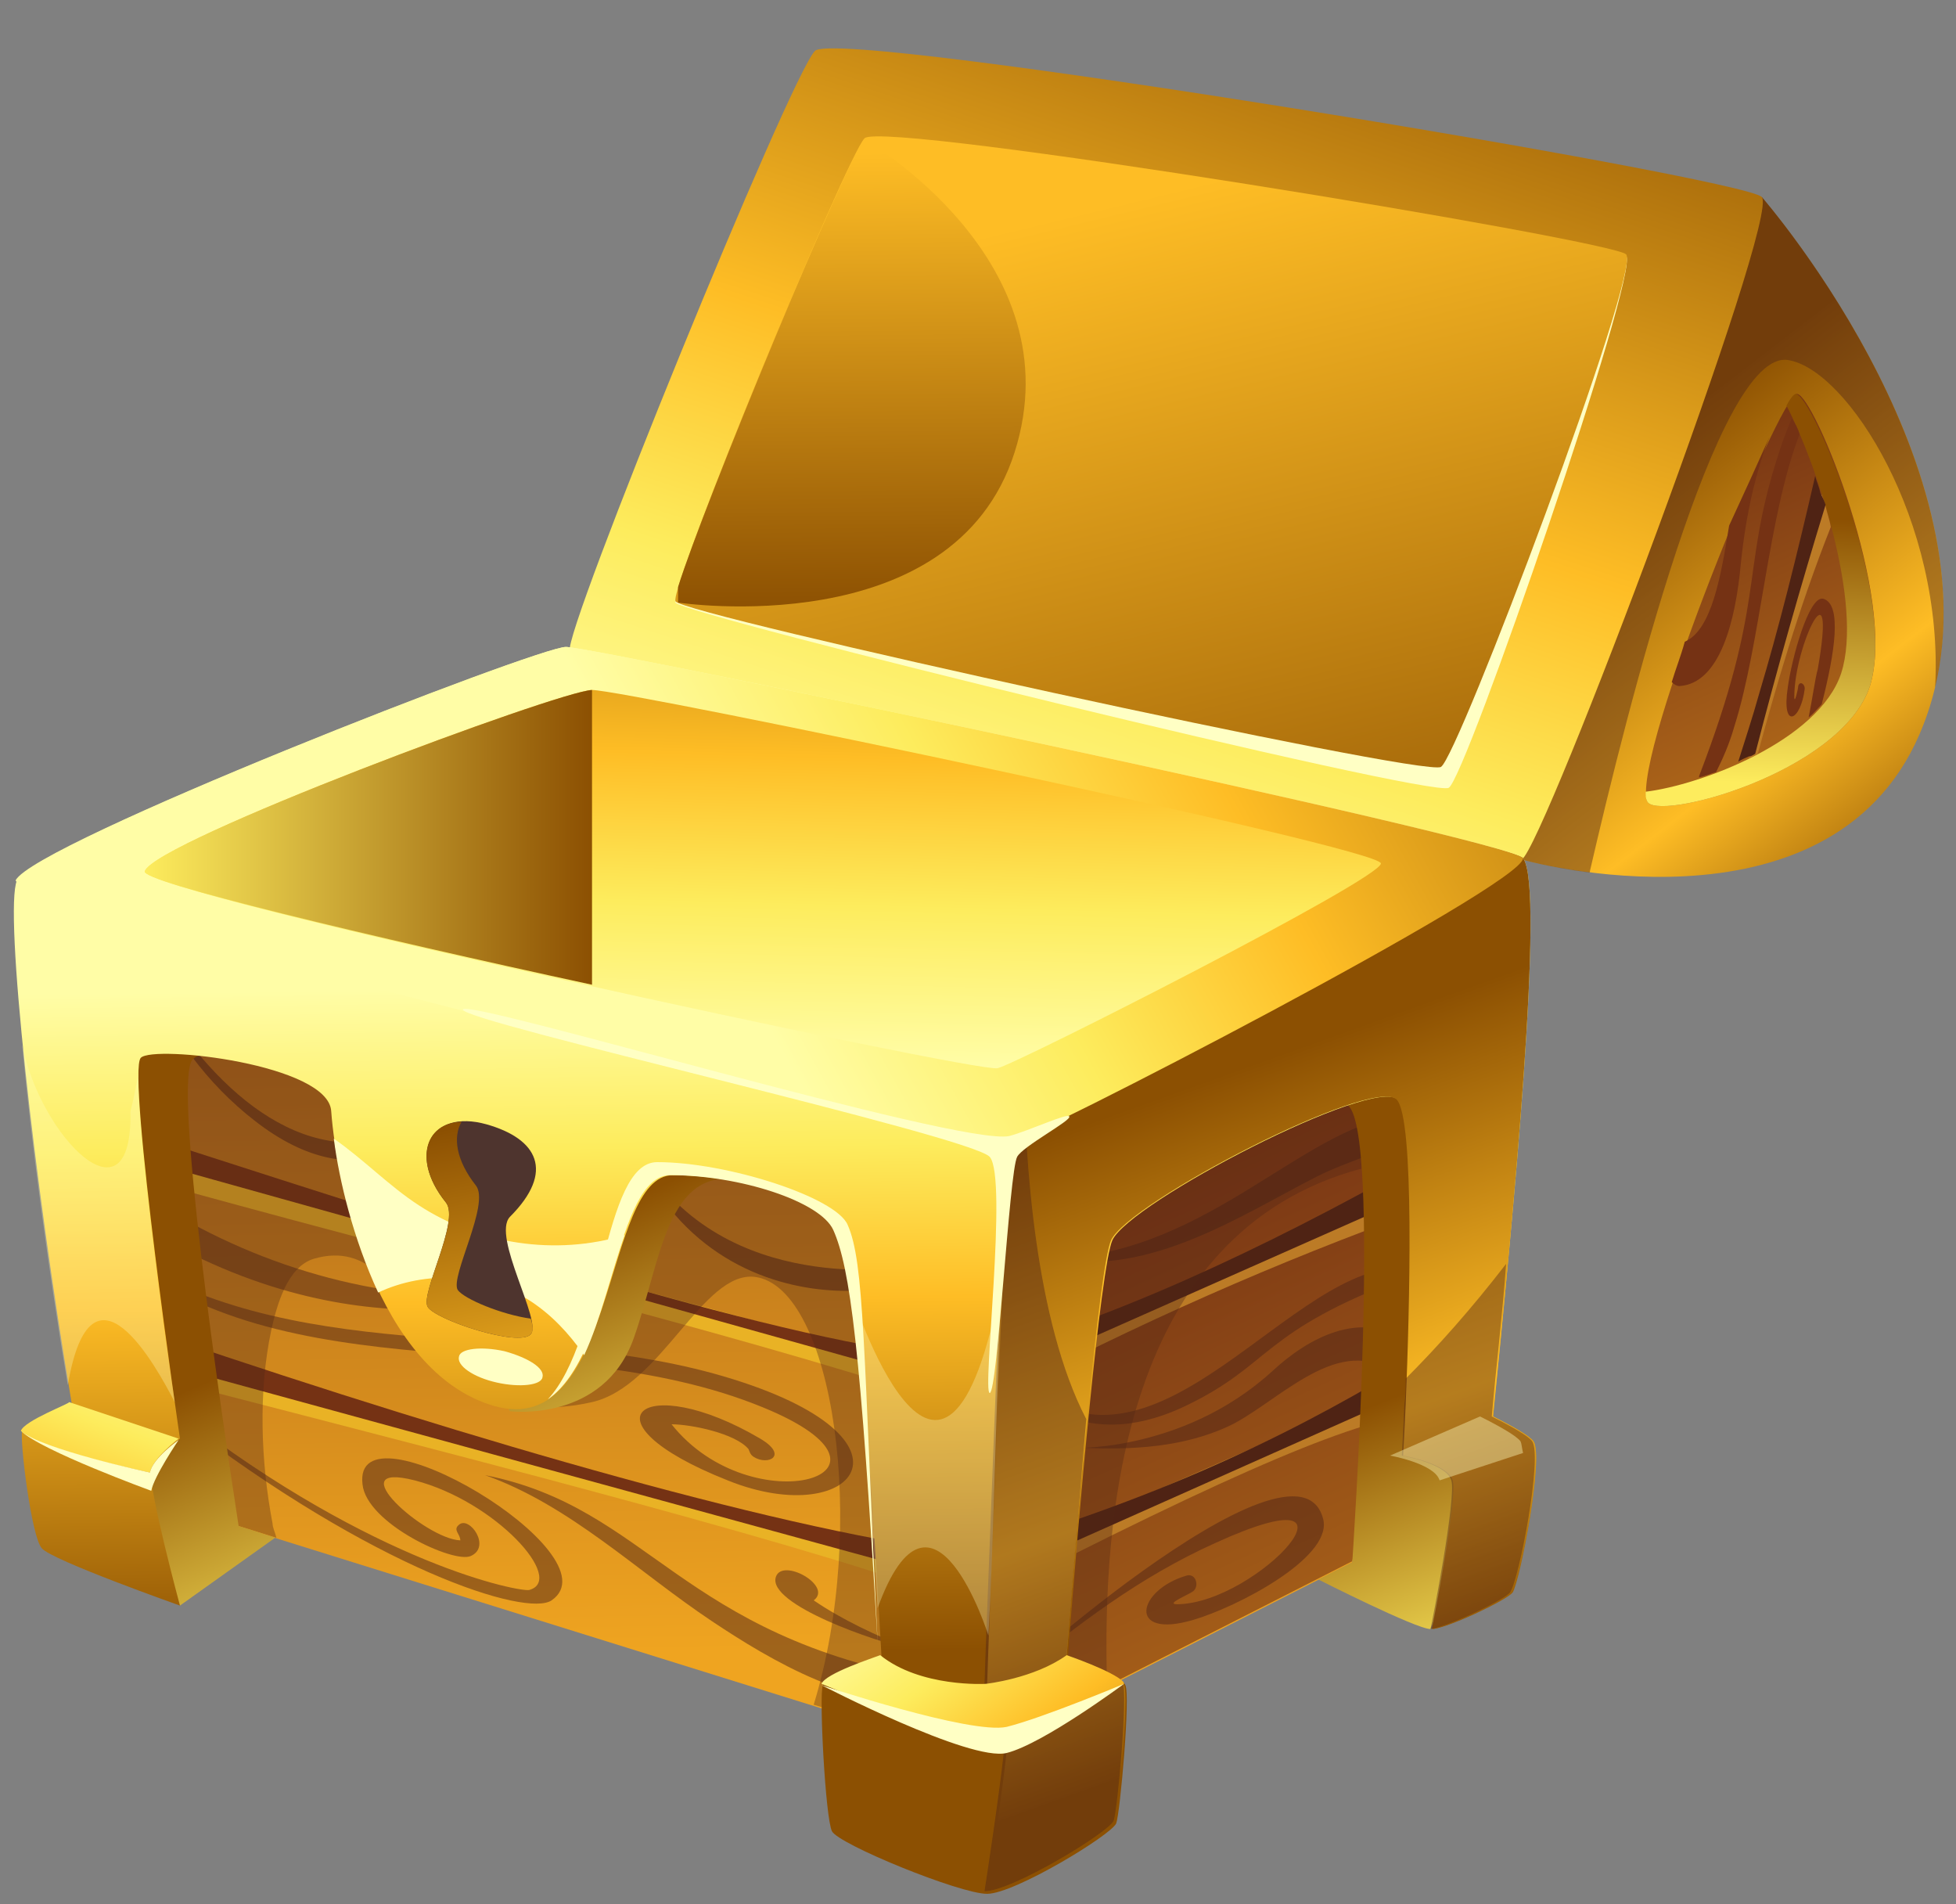 <?xml version="1.0" encoding="utf-8"?>
<!-- Generator: Adobe Illustrator 19.2.1, SVG Export Plug-In . SVG Version: 6.00 Build 0)  -->
<svg version="1.1" id="chest-open" xmlns="http://www.w3.org/2000/svg" xmlns:xlink="http://www.w3.org/1999/xlink" x="0px" y="0px"
	 viewBox="0 0 150 146" style="enable-background:new 0 0 150 146;" xml:space="preserve">
<rect x="0" y="0" width="150" height="146" fill="#808080" stroke="none"/>
<style type="text/css">
	.st0{fill:url(#SVGID_1_);}
	.st1{fill:url(#SVGID_2_);}
	.st2{fill:url(#SVGID_3_);}
	.st3{fill:#BC7B26;}
	.st4{fill:#753214;}
	.st5{fill:#4F2314;}
	.st6{opacity:0.45;}
	.st7{fill:#512516;}
	.st8{fill:url(#SVGID_4_);}
	.st9{fill:#FFFFC4;}
	.st10{fill:url(#SVGID_5_);}
	.st11{fill:url(#SVGID_6_);}
	.st12{fill:url(#SVGID_7_);}
	.st13{fill:url(#SVGID_8_);}
	.st14{fill:#E9B225;}
	.st15{opacity:0.5;fill:#512516;enable-background:new    ;}
	.st16{opacity:0.6;fill:#512516;enable-background:new    ;}
	.st17{opacity:0.35;fill:#512516;enable-background:new    ;}
	.st18{fill:url(#SVGID_9_);}
	.st19{fill:url(#SVGID_10_);}
	.st20{fill:url(#SVGID_11_);}
	.st21{fill:url(#SVGID_12_);}
	.st22{fill:#4E342E;}
	.st23{fill:url(#SVGID_13_);}
	.st24{fill:url(#SVGID_14_);}
	.st25{fill:url(#SVGID_15_);}
	.st26{fill:url(#SVGID_16_);}
	.st27{fill:url(#SVGID_17_);}
	.st28{fill:url(#SVGID_18_);}
	.st29{opacity:0.3;}
	.st30{opacity:0.42;fill:#512516;enable-background:new    ;}
	.st31{opacity:0.4;fill:#FFFFC4;enable-background:new    ;}
</style>
<linearGradient id="SVGID_1_" gradientUnits="userSpaceOnUse" x1="122.744" y1="-16.94" x2="147.634" y2="-49.2" gradientTransform="matrix(1 0 0 -1 0 19.457)">
	<stop  offset="0" style="stop-color:#8C5002"/>
	<stop  offset="0.6" style="stop-color:#FEBD25"/>
	<stop  offset="1" style="stop-color:#8C5002"/>
</linearGradient>
<path class="st0" d="M135.1,15.1c0,0,20,22.9,12.1,41.2c-7,16.2-30.5,9.6-30.5,9.6L135.1,15.1z"/>
<linearGradient id="SVGID_2_" gradientUnits="userSpaceOnUse" x1="145.203" y1="-54.951" x2="127.073" y2="-14.691" gradientTransform="matrix(1 0 0 -1 0 19.457)">
	<stop  offset="0" style="stop-color:#D3891C"/>
	<stop  offset="1" style="stop-color:#753214"/>
</linearGradient>
<path class="st1" d="M126.3,61.4c0.5,1.7,14.9-2.1,17.1-8.8c2.1-6.7-4.3-22.4-5.6-22.4S125.2,57.7,126.3,61.4z"/>
<linearGradient id="SVGID_3_" gradientUnits="userSpaceOnUse" x1="134.83" y1="-40.597" x2="135.58" y2="-20.157" gradientTransform="matrix(1 0 0 -1 0 19.457)">
	<stop  offset="0" style="stop-color:#FDEC5D"/>
	<stop  offset="1" style="stop-color:#8C5002"/>
</linearGradient>
<path class="st2" d="M137.7,30.2c-0.1,0-0.4,0.3-0.7,0.9c2.3,4.4,5.9,15.2,4.2,20.5c-1.7,5.2-10.8,8.6-15,9.1c0,0.3,0,0.5,0.1,0.7
	c0.5,1.7,14.9-2.1,17.1-8.8C145.5,45.9,139,30.2,137.7,30.2z"/>
<path class="st3" d="M140.4,40.4c-2.5,6.3-4.3,12.6-5.6,17.4c-0.1,0-0.1,0.1-0.2,0.1c-0.2,0.1-0.3,0.2-0.5,0.2l5.6-20.2l0.3,0.9
	C140.1,39.3,140.3,39.8,140.4,40.4z"/>
<path class="st4" d="M135.7,33.5c-1,2.5-1.8,5.8-2.2,9.7c-0.4,4.4-1.6,9.2-4.7,9.4c-0.2,0-0.4-0.1-0.6-0.3c0.3-1,0.7-2,1-3.1
	c2.1-0.9,2.8-5.2,3.4-8.9C133.8,37.7,134.9,35.3,135.7,33.5z"/>
<path class="st4" d="M138,33.3c-2.4,6.2-3,16.1-5,22.4c-0.4,1.4-0.9,2.5-1.4,3.5c-0.4,0.1-0.8,0.3-1.3,0.4v-0.1
	c5.1-13.3,3.2-15.4,5.9-24.1c0.4-1.3,0.8-2.4,1.2-3.3C137.7,32.5,137.9,32.9,138,33.3z M139.7,54c-0.3,0.3-0.6,0.7-1,1
	c0.3-1.5,0.5-3,0.7-3.7c1.5-8.6-1.8-1.8-1.8,2.1c0,0.7,0.3-0.6,0.3-0.8c0.1-0.4,0.5-0.2,0.5,0.2c-0.3,2.5-1.8,3.2-1.3-0.1
	c0.3-2.2,1.6-7,2.7-6.8C141.3,46.3,140.7,50.1,139.7,54L139.7,54z"/>
<path class="st5" d="M140,38.7c-1.9,6.2-3.7,12.5-5.4,19.1c-0.2,0.1-0.3,0.2-0.5,0.2c-0.2,0.1-0.5,0.2-0.8,0.4
	c0.5-1.6,1.1-3.4,1.6-5.2c1.5-5,2.9-10.6,4.3-16.7c0.1,0.4,0.3,0.8,0.4,1.3C139.8,38.2,139.9,38.4,140,38.7z"/>
<g class="st6">
	<path class="st7" d="M116.7,65.9c0,0,2.1,0.6,5.2,1c2.9-12.6,9.8-40.1,15.2-39.3c4.6,0.7,12,12.4,11.3,25.1
		c4.2-17.5-13.3-37.6-13.3-37.6L116.7,65.9z"/>
</g>
<linearGradient id="SVGID_4_" gradientUnits="userSpaceOnUse" x1="76.701" y1="-52.507" x2="103.661" y2="29.313" gradientTransform="matrix(1 0 0 -1 0 19.457)">
	<stop  offset="0" style="stop-color:#FFFDA6"/>
	<stop  offset="0.24" style="stop-color:#FDEC5D"/>
	<stop  offset="0.47" style="stop-color:#FEBD25"/>
	<stop  offset="1" style="stop-color:#8C5002"/>
</linearGradient>
<path class="st8" d="M116.7,65.9c1.7-1,19.9-49.4,18.4-50.8c-1.5-1.5-70.8-13-72.6-11.2c-1.9,1.9-19.4,44.8-18.8,46
	C44.2,51.1,115,66.9,116.7,65.9z"/>
<path class="st9" d="M111.1,60.4c1.3-0.7,14.7-39.7,13.6-40.8s-57-10.3-58.4-8.9s-15,34.5-14.5,35.5
	C52.2,47.1,109.8,61.2,111.1,60.4z"/>
<linearGradient id="SVGID_5_" gradientUnits="userSpaceOnUse" x1="84.178" y1="3.557" x2="99.508" y2="-60.003" gradientTransform="matrix(1 0 0 -1 0 19.457)">
	<stop  offset="0" style="stop-color:#FEBD25"/>
	<stop  offset="1" style="stop-color:#8C5002"/>
</linearGradient>
<path class="st10" d="M110.5,58.8c1.3-0.7,15.4-38.1,14.2-39.3c-1.1-1.1-57-10.3-58.4-8.9s-15,34.5-14.5,35.5
	C52.2,47.1,109.2,59.6,110.5,58.8z"/>
<linearGradient id="SVGID_6_" gradientUnits="userSpaceOnUse" x1="65.082" y1="7.744" x2="65.412" y2="-27.326" gradientTransform="matrix(1 0 0 -1 0 19.457)">
	<stop  offset="0" style="stop-color:#FEBD25"/>
	<stop  offset="1" style="stop-color:#8C5002"/>
</linearGradient>
<path class="st11" d="M52,46.2c0,0,21.1,3.2,25.8-11.5c4.7-14.7-11.5-24-11.5-24C65,12,53.9,38.9,52,45V46.2z"/>
<linearGradient id="SVGID_7_" gradientUnits="userSpaceOnUse" x1="60.266" y1="-107.037" x2="58.646" y2="-15.507" gradientTransform="matrix(1 0 0 -1 0 19.457)">
	<stop  offset="0" style="stop-color:#EFA420"/>
	<stop  offset="1" style="stop-color:#753214"/>
</linearGradient>
<path class="st12" d="M9.5,114.3l65.1,20.3l29.1-14.8l9.6-45.1c0,0-32,15.5-34.3,16c-2.3,0.6-73.6-16-73.6-16L9.5,114.3z"/>
<linearGradient id="SVGID_8_" gradientUnits="userSpaceOnUse" x1="118.178" y1="-137.338" x2="86.888" y2="-69.218" gradientTransform="matrix(1 0 0 -1 0 19.457)">
	<stop  offset="0" style="stop-color:#D3891C"/>
	<stop  offset="1" style="stop-color:#753214"/>
</linearGradient>
<path class="st13" d="M75,134.3l28.7-14.6l9.6-45.1c0,0-32,15.5-34.3,16c-0.3,0.1-2.4-0.2-5.5-0.8C73.6,103.1,74.4,122.4,75,134.3z"
	/>
<path class="st14" d="M74.4,120.6L12.8,104l1.5,2.2c24,6.2,48.3,12.4,60.3,16.9c0.3-0.1,0.5-0.3,0.8-0.4c0-0.9,0.1-1.8,0.2-2.7
	C75.6,120,74.4,120.6,74.4,120.6z"/>
<path class="st3" d="M108.9,105.4L75.6,120c0,0.9-0.1,1.8-0.2,2.7c19.4-10,29.4-14.2,33.5-14.2C108.9,108.5,108.9,105.4,108.9,105.4
	z"/>
<path class="st4" d="M74.4,119.1c-13.4-1.5-37.7-8.5-61.6-16.6l2.7,2.9l59.2,16.2l0.4-0.1l-0.3-2.5C74.6,119,74.5,119.1,74.4,119.1z
	"/>
<path class="st5" d="M108.9,104c-8.8,5.4-19,10.6-34.2,15l0.3,2.5l33.9-15.1V104z"/>
<path class="st3" d="M108.9,90.5l-32.7,14.3v2.5c10.9-5.8,21.9-10.6,32.7-14.5C108.9,92.8,108.9,90.5,108.9,90.5z"/>
<path class="st14" d="M76.2,104.9l-1.8,0.8L12.7,89.1l1.5,2.2c22.6,6.2,45.2,11.7,60.3,16.9c0.5-0.3,1-0.5,1.5-0.8
	C76.2,106.6,76.2,105.7,76.2,104.9z"/>
<path class="st4" d="M12.7,87.6l1,2.1l59.4,16.6v-2.2C60.4,103,36.6,95.3,12.7,87.6z"/>
<path class="st5" d="M108.9,91.4V89c-12.4,7-24,12.3-34.5,15.1c-0.4,0-0.8,0-1.3-0.1v2.2l1.5,0.4C74.6,106.6,108.9,91.4,108.9,91.4z
	"/>
<path class="st15" d="M90.9,107.8c6.7-3.2,5.7-5.7,17-9.9c0.4-0.1,0.3-0.7-0.1-0.7c-8.7-0.5-19,17.5-29,9
	C78.1,105.8,82.3,111.9,90.9,107.8z"/>
<path class="st15" d="M107.9,102.8c-3.6-2.4-7.6-0.2-10.3,2.3c-7.1,6.5-16.1,5.9-15.2,5.9c1.9,0,7.1,0.5,11.7-1.6
	c3.6-1.6,8.3-7.1,12.5-4.3C108,106.1,109.3,103.8,107.9,102.8z M77.8,128.5c4.8-3.9,9.6-7.6,15.4-10.2c12.7-5.8,3.3,4.6-2.9,4.7
	c-1,0,0.8-0.7,1.2-1c0.5-0.4,0.2-1.4-0.5-1.2c-3.8,1.1-4.6,4.9,0.5,3.4c3.4-1,10.5-4.7,10-7.6C99.7,108.1,74.2,131.4,77.8,128.5z"/>
<path class="st16" d="M108,85.5c-7.6,0.3-15.1,10.6-27.1,11c7.3,1.4,14.4-3.4,20.1-6.3c2.4-1.2,5.1-1.9,7.5-3.1
	C109.2,86.8,108.8,85.5,108,85.5z"/>
<path class="st15" d="M51.5,109.2c1.5,0,4.9,0.7,5.9,1.9c0.1,0.2,0.1,0.4,0.4,0.6c1.1,0.7,2.7-0.1,0.5-1.4c-9-5.3-14.1-1.4-2.5,3.2
	c9.9,4,15.9-3.5-1.1-8.2c-15.4-4.2-32.4-0.3-46.3-9.7c13.5,11.6,34,5.7,50.1,12.3C71,113,57.7,117,51.5,109.2z"/>
<path class="st15" d="M41.8,98.7c-9,1.9-19.2-0.6-27.1-4.9c-2.3-1.2-4.6-3.5-7.1-4.2c-0.6-0.1-1.1,0.5-0.8,1c1.3,2.4,4.8,4,7.2,5.2
	C30.5,104.3,43.4,98.4,41.8,98.7z"/>
<path class="st16" d="M30.3,87.1c-8,2.5-14.7-4.6-18.9-11.8c1.8,4.1,4.5,7.8,8.1,10.6C27.9,92.5,33,86.2,30.3,87.1z M68.7,97.3
	c-0.9-0.1-15.2,1.9-20.7-10.8C54.2,104.1,74.1,98.2,68.7,97.3z"/>
<path class="st15" d="M27.8,113.8c0.3,3,7,6.1,8.3,5.5c1.6-0.7-0.1-3.1-0.9-2.4c-0.5,0.4,0.1,0.7,0.1,1.2c-2.7-0.1-9.4-6.1-3.5-4.6
	c6.2,1.6,11.6,7.6,8.8,8.4c-0.6,0.2-11.8-1.9-26.8-13.5c-0.2-0.1-0.4,0.2-0.2,0.3c15.2,11.7,26.8,15.3,28.7,14
	C47.4,119.2,27,107.1,27.8,113.8z M71.5,128.8c-19.4-3.4-21.7-13.2-34.3-15.7c6.5,2.3,11.7,7.4,17.4,11.2c4.5,3,11.2,7,16.9,5.9
	C72.3,130.1,72.3,128.9,71.5,128.8z"/>
<path class="st15" d="M59.5,120.9c-0.7,2.1,7.7,5,10.2,5.5c-2.5-1-5.1-2.2-7.3-3.7C63.9,121.6,60,119.4,59.5,120.9z"/>
<path class="st17" d="M5.4,74.7l4,39.1c0.2,0.2,0.3,0.4,0.5,0.6l11.3,3.5c-0.1-0.4-0.3-0.8-0.3-1.1c-0.9-4.7-1.1-10.1-0.1-14.8
	c0.4-1.8,1.2-4.9,3.3-5.5c8.4-2.4,7.7,14.1,21.3,11c5.3-1.2,8.5-10.1,12.5-9.6c6,0.8,8.7,19.1,4.5,32.8l12.2,3.8l10.3-5.2
	c-0.4-13,1.2-34.8,19.5-39.7c1.7-18-24.6,0.9-25.4,1.1C76.7,91.3,5.4,74.7,5.4,74.7z"/>
<linearGradient id="SVGID_9_" gradientUnits="userSpaceOnUse" x1="57.243" y1="-95.443" x2="47.453" y2="-72.813" gradientTransform="matrix(1 0 0 -1 0 19.457)">
	<stop  offset="0" style="stop-color:#FDEC5D"/>
	<stop  offset="1" style="stop-color:#8C5002"/>
</linearGradient>
<path class="st18" d="M3.8,72.1l9,36.5l-2.8,4.5c0,0,2.6,8.3,3.8,10l7.3-5.2c0,0-1.8-0.6-2.8-0.9c-1.4-9.1-5.1-34.4-3.5-35.8
	c1.8-1.8,14.4,3.3,14.4,3.3l9.9,23.7c0,0,7.2,0.9,9.5-5.6c2.1-5.9,2.5-13.3,8.3-12.1c5.5,1.2,19.6,9.8,19.6,9.8s3.1-2.4,7.2-5.3
	c0.5-8.7,0.5-17.5,0.7-26.3C52.1,67.5,3.8,72.1,3.8,72.1z"/>
<linearGradient id="SVGID_10_" gradientUnits="userSpaceOnUse" x1="114.47" y1="-109.47" x2="106.2" y2="-87.93" gradientTransform="matrix(1 0 0 -1 0 19.457)">
	<stop  offset="0" style="stop-color:#FDEC5D"/>
	<stop  offset="1" style="stop-color:#8C5002"/>
</linearGradient>
<path class="st19" d="M110.3,111.4c2.7-10.1,3.7-26.7,1.6-35.9c-1-4.3-12.6-6.1-27.8-6.7C84,77.5,84,86.3,83.5,95
	c7.2-5,17.3-11.7,19.8-10.3c2.7,1.5,0.4,35.1,0.4,35.1l-2.6,1.3c0,0,7.5,3.8,8.6,3.8c0,0,3.6-8.5,2.5-12.3
	C112.1,112.1,111.3,111.7,110.3,111.4z"/>
<linearGradient id="SVGID_11_" gradientUnits="userSpaceOnUse" x1="59.282" y1="-56.066" x2="59.932" y2="-107.196" gradientTransform="matrix(1 0 0 -1 0 19.457)">
	<stop  offset="0" style="stop-color:#FFFDA6"/>
	<stop  offset="0.24" style="stop-color:#FDEC5D"/>
	<stop  offset="0.47" style="stop-color:#FEBD25"/>
	<stop  offset="1" style="stop-color:#8C5002"/>
</linearGradient>
<path class="st20" d="M117.6,110.5c-0.3-0.4-1.5-1.1-3.1-1.9c1.5-15.1,4-40.6,2.3-42.8c-0.9-1.4-71.2-16.2-73.4-16.2
	c-2.1,0-40.9,15.1-42.1,17.9c-1,2.3,1.3,23,4.2,40.1c0,0-3.5,1.3-3.8,2.1c-0.2,0.7,0.7,8.1,1.5,9c0.7,0.9,10.6,4.4,10.6,4.4
	s-2.4-8.9-2.2-10.2c0.2-1.1,2.2-2.6,2.2-2.6s-4.1-28.1-3-29.2c1-1,14.4,0.5,14.6,4.1c0.4,5.6,3.5,20,12.5,22.6
	c9.5,2.7,8.3-17.7,13.7-17.7s11.5,2,12.5,4.2c1.3,2.9,2.2,9.4,3.5,32.7c-0.5,0.2-4.2,1.4-4.5,2.2s0.2,10.2,0.7,11.2
	c0.5,1,9.8,4.8,11.9,4.8s9.5-4.5,9.9-5.4c0.3-0.8,1.1-9.8,0.7-10.6c-0.3-0.8-4.4-2.2-4.4-2.2c0.8-10.8,2.5-29.8,3.4-31.9
	c1.3-2.9,20-12.6,21.9-10.8c1.4,1.4,1,16.1,0.7,23.3c-0.1,2.4-0.2,4-0.2,4s3.4,0.6,3.8,1.9c0.4,1.3-1.5,11-1.6,11.4
	c1.4-0.2,5.6-2.2,6.1-2.8C116.6,121.1,118.4,111.7,117.6,110.5z"/>
<path class="st9" d="M65,93.9c-0.9-2.1-9.2-4.8-14.6-4.8c-4.2,0-4.1,13.6-8.4,18.2c5.1-3.5,5.1-17.2,9.4-17.2c5.3,0,11.5,2,12.5,4.2
	c1.3,2.9,2.1,9.2,3.4,31.6C66.2,103.4,66.3,96.8,65,93.9z"/>
<linearGradient id="SVGID_12_" gradientUnits="userSpaceOnUse" x1="88.648" y1="-64.776" x2="104.968" y2="-110.246" gradientTransform="matrix(1 0 0 -1 0 19.457)">
	<stop  offset="0" style="stop-color:#8C5002"/>
	<stop  offset="0.6" style="stop-color:#FEBD25"/>
	<stop  offset="1" style="stop-color:#8C5002"/>
</linearGradient>
<path class="st21" d="M85.5,139.8c0.3-0.8,1.1-9.8,0.7-10.6c-0.3-0.8-4.4-2.2-4.4-2.2c0.8-10.8,2.5-29.8,3.4-31.9
	c1.3-2.9,20-12.6,21.9-10.8c1.4,1.4,1,16.1,0.7,23.3c-0.1,2.4-0.2,4-0.2,4s3.4,0.6,3.8,1.9c0.4,1.3-1.5,11-1.6,11.4
	c1.4-0.2,5.6-2.2,6.1-2.8c0.7-1,2.5-10.4,1.7-11.6c-0.3-0.4-1.5-1.1-3.1-1.9c1.5-15.1,4-40.6,2.3-42.8c-0.2-0.3-4.5-1.4-10.9-2.9
	c-12.4,1.3-26.2,7.7-28.6,24.8c0,0-1.6,40.6-1.6,41.5s1.4,2.1,1.6,3.2s-1.6,12.7-1.6,12.7C77.7,145.1,85.2,140.6,85.5,139.8z"/>
<path class="st9" d="M47.9,94.7c-5.3,1.6-11.2,0.7-15.8-2.3c-2.3-1.5-4.2-3.5-6.5-5.1C26,90.5,27.1,95,29,99.1
	c3.6-1.7,8.2-1.5,11.6,0.6c1.7,1.1,3,2.5,4.2,4.2C46.1,101.1,46.9,97.5,47.9,94.7z"/>
<g class="st6">
	<path class="st7" d="M81.8,126.9c0.4-5.1,1-12,1.5-18.1c-3.9-7.5-4.7-19.8-4.8-26.9c-0.6,1.7-1.1,3.6-1.4,5.7
		c0,0-1.6,40.6-1.6,41.5s1.4,2.1,1.6,3.2S75.5,145,75.5,145c2.1,0,9.5-4.5,9.9-5.4c0.3-0.8,1.1-9.8,0.7-10.6
		C85.9,128.3,81.8,126.9,81.8,126.9z"/>
</g>
<path class="st22" d="M34.2,92.2c1.1,1.4-2,7-1.4,8s7,3.1,7.9,2.1s-3-7.5-1.6-9c3.5-3.5,2.1-6-1.8-7.1C33,85,31.2,88.5,34.2,92.2z"
	/>
<linearGradient id="SVGID_13_" gradientUnits="userSpaceOnUse" x1="42.636" y1="-112.264" x2="34.086" y2="-67.154" gradientTransform="matrix(1 0 0 -1 0 19.457)">
	<stop  offset="0" style="stop-color:#FFFDA6"/>
	<stop  offset="0.24" style="stop-color:#FDEC5D"/>
	<stop  offset="0.47" style="stop-color:#FEBD25"/>
	<stop  offset="1" style="stop-color:#8C5002"/>
</linearGradient>
<path class="st23" d="M35.1,98.9c-0.6-1,2.5-6.6,1.4-8C35,89,34.7,87.2,35.4,86c-2.9,0.1-3.7,3.1-1.2,6.2c1.1,1.4-2,7-1.4,8
	s7,3.1,7.9,2.1c0.2-0.2,0.2-0.6,0-1.2C38.5,100.8,35.6,99.6,35.1,98.9z"/>
<linearGradient id="SVGID_14_" gradientUnits="userSpaceOnUse" x1="53.983" y1="-50.351" x2="127.523" y2="-9.881" gradientTransform="matrix(1 0 0 -1 0 19.457)">
	<stop  offset="0" style="stop-color:#FFFDA6"/>
	<stop  offset="0.24" style="stop-color:#FDEC5D"/>
	<stop  offset="0.47" style="stop-color:#FEBD25"/>
	<stop  offset="1" style="stop-color:#8C5002"/>
</linearGradient>
<path class="st24" d="M1.2,67.5c0.3,2,74.7,20.2,76,20.2s39.6-19.8,39.6-21.9c-0.9-1.4-71.2-16.2-73.4-16.2
	C41.2,49.6,2.5,64.7,1.2,67.5z"/>
<linearGradient id="SVGID_15_" gradientUnits="userSpaceOnUse" x1="58.134" y1="-61.816" x2="59.364" y2="-12.066" gradientTransform="matrix(1 0 0 -1 0 19.457)">
	<stop  offset="0" style="stop-color:#FFFDA6"/>
	<stop  offset="0.24" style="stop-color:#FDEC5D"/>
	<stop  offset="0.47" style="stop-color:#FEBD25"/>
	<stop  offset="1" style="stop-color:#8C5002"/>
</linearGradient>
<path class="st25" d="M11.1,66.8C10.6,68.4,75,82.3,76.5,81.9c1.4-0.3,29.4-14.5,29.4-15.7S48,52.9,45.4,52.9
	C42.8,53,11.9,64.5,11.1,66.8z"/>
<linearGradient id="SVGID_16_" gradientUnits="userSpaceOnUse" x1="11.14" y1="-44.777" x2="45.39" y2="-44.777" gradientTransform="matrix(1 0 0 -1 0 19.457)">
	<stop  offset="0" style="stop-color:#FDEC5D"/>
	<stop  offset="1" style="stop-color:#8C5002"/>
</linearGradient>
<path class="st26" d="M11.1,66.8c-0.3,0.8,17.2,5,34.3,8.7V52.9C42.8,53,11.9,64.5,11.1,66.8z"/>
<linearGradient id="SVGID_17_" gradientUnits="userSpaceOnUse" x1="10.613" y1="-82.41" x2="-0.547" y2="-113.17" gradientTransform="matrix(1 0 0 -1 0 19.457)">
	<stop  offset="0" style="stop-color:#FFFDA6"/>
	<stop  offset="0.24" style="stop-color:#FDEC5D"/>
	<stop  offset="0.47" style="stop-color:#FEBD25"/>
	<stop  offset="1" style="stop-color:#8C5002"/>
</linearGradient>
<path class="st27" d="M1.6,109.7c1.5,1.5,9.9,3.2,9.9,3.2c0.2-1.1,2.2-2.6,2.2-2.6l-8.4-2.8C5.4,107.6,1.9,108.9,1.6,109.7z"/>
<path class="st9" d="M11.5,112.9c0,0-8.4-1.8-9.9-3.2c1.5,1.5,10,4.6,10,4.6c0.2-1.1,2.1-3.9,2.1-3.9S11.7,111.8,11.5,112.9z"/>
<linearGradient id="SVGID_18_" gradientUnits="userSpaceOnUse" x1="68.618" y1="-101.478" x2="88.498" y2="-128.608" gradientTransform="matrix(1 0 0 -1 0 19.457)">
	<stop  offset="0" style="stop-color:#FFFDA6"/>
	<stop  offset="0.24" style="stop-color:#FDEC5D"/>
	<stop  offset="0.47" style="stop-color:#FEBD25"/>
	<stop  offset="1" style="stop-color:#8C5002"/>
</linearGradient>
<path class="st28" d="M86.1,128.9c-0.8-0.8-4.3-2-4.3-2c-2.5,1.8-6.2,2.2-6.2,2.2s-5,0.3-8.1-2.2c-0.5,0.2-4.2,1.4-4.5,2.2
	c0,0,11.4,4.8,14.2,4.1c2.8-0.6,9-4.1,9-4.1S86.2,129,86.1,128.9z"/>
<path class="st9" d="M77.2,132.4c-2.8,0.6-14.2-3.2-14.2-3.2s11.4,5.9,14.2,5.2s9-5.3,9-5.3S80,131.7,77.2,132.4z"/>
<g class="st29">
	<path class="st9" d="M76.8,98.2c-4.4,23.6-11.6,0.7-11.6,0.7c0.7,4.2,1.3,11.3,2.1,24.4c4.2-11.6,8.5,2.1,8.5,2.1
		C76.2,118.2,76.3,110.2,76.8,98.2z M10.6,82.3c-0.3,1.9-0.6,2.9-0.6,2.9c0.2,9.1-6.9,2-8.3-5.1c0.7,7.5,2,17.2,3.5,26.1
		c1.8-10.6,6.8-1.4,8.2,1.3C12.5,101.5,10.5,86.6,10.6,82.3z"/>
</g>
<path class="st9" d="M41.6,105.6c-0.1,0.6-1.7,0.8-3.5,0.4c-1.8-0.4-3.1-1.3-2.9-2c0.1-0.6,1.7-0.8,3.5-0.4
	C40.5,104.1,41.8,104.9,41.6,105.6z"/>
<path class="st30" d="M107.8,105.7c0,0.6,0,1.3-0.1,1.9c-0.1,2.4-0.2,4-0.2,4s3.4,0.6,3.8,1.9c0.4,1.3-1.5,11-1.6,11.4
	c1.4-0.2,5.6-2.2,6.1-2.8c0.7-1,2.5-10.4,1.7-11.6c-0.3-0.4-1.5-1.1-3.1-1.9c0.3-3.5,0.8-7.6,1.1-11.7
	C112.8,100.4,110.2,103.3,107.8,105.7z"/>
<path class="st31" d="M116.6,110.5c-0.3-0.4-1.5-1.1-3.1-1.9l-6.9,3c0,0,3.4,0.6,3.8,1.9l6.4-2.1C116.7,111,116.7,110.7,116.6,110.5
	z"/>
<path class="st9" d="M35.5,77.4c-0.2,0.9,39,9.7,40.4,11.3c1.4,1.6-0.6,18.1,0,18.1s1.5-17,2.1-18.1c0.4-0.8,4.2-2.8,4-3.1
	c-0.1-0.3-3.1,1.1-4.6,1.5C73.6,87.9,35.7,76.5,35.5,77.4z"/>
</svg>
